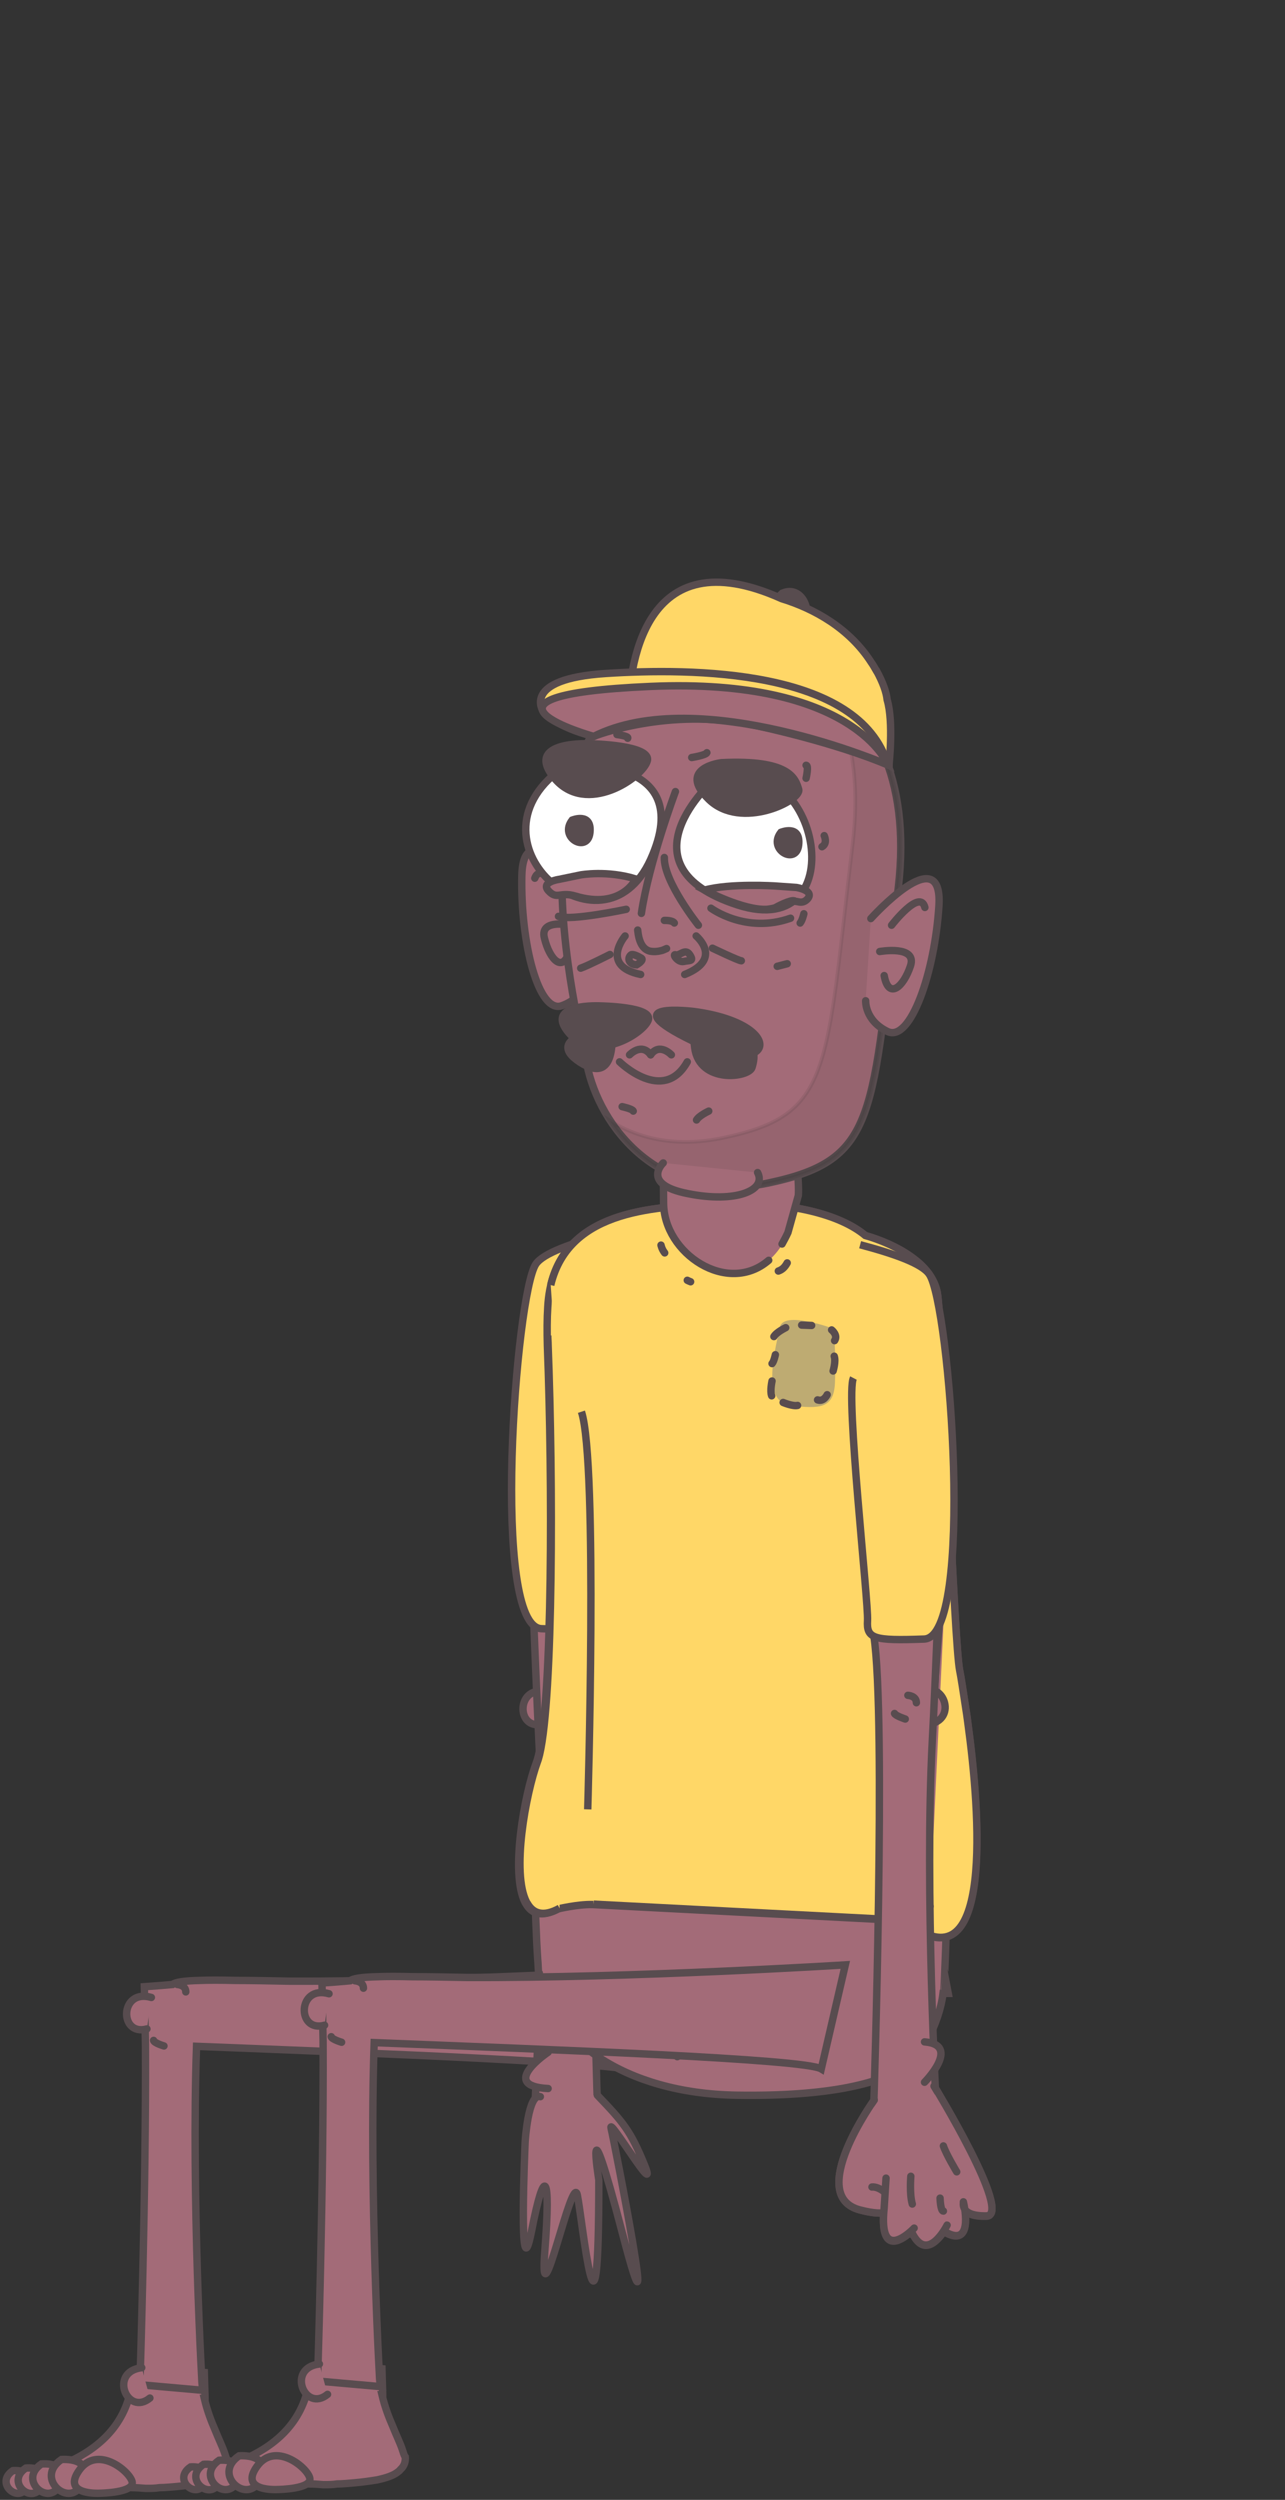 <?xml version="1.0" encoding="utf-8"?>
<!-- Generator: Adobe Illustrator 22.1.0, SVG Export Plug-In . SVG Version: 6.00 Build 0)  -->
<svg version="1.1" id="Layer_1" xmlns="http://www.w3.org/2000/svg" xmlns:xlink="http://www.w3.org/1999/xlink" x="0px" y="0px"
	 viewBox="0 0 347.2 675.2" style="enable-background:new 0 0 347.2 675.2;" xml:space="preserve">
<rect x="0" y="0" width="347.2" height="675.2" fill="#333333" stroke="none"/>
<style type="text/css">
	.st0{fill:#A36B78;stroke:#584C4F;stroke-width:2;stroke-linecap:round;stroke-miterlimit:10;}
	.st1{fill:#A36B78;stroke:#584C4F;stroke-width:2;stroke-linecap:round;stroke-linejoin:round;stroke-miterlimit:10;}
	.st2{fill:#FFD767;stroke:#584C4F;stroke-width:2;stroke-miterlimit:10;}
	.st3{fill:#A36B78;}
	.st4{fill:none;stroke:#584C4F;stroke-width:2;stroke-linecap:round;stroke-miterlimit:10;}
	.st5{fill:#BEAB72;}
	.st6{fill:#584C4F;stroke:#584C4F;stroke-width:2;stroke-linecap:round;stroke-miterlimit:10;}
	.st7{opacity:0.1;fill:#231F20;stroke:#231F20;stroke-miterlimit:10;enable-background:new    ;}
	.st8{fill:#FFFFFF;stroke:#584C4F;stroke-width:2;stroke-linecap:round;stroke-miterlimit:10;}
</style>
<g id="Layer_5">
</g>
<g id="Layer_3">
</g>
<g>
	<path class="st0" d="M60.7,662.6c-0.6-1.8-1.6-3.8-2.6-6.3c-1-2.3-2.1-5.1-2.9-8.5c0.1,0,0.2,0,0.2,0s0,0,0-0.1
		c0-0.5-0.1-3-0.2-6.9L40,639.5l-0.8,0l-0.8,0c-0.1,1.1-0.2,1.9-0.3,2.4c0,0-0.1,0.2-0.1,0.2c-0.1,0.1-0.2,0.2-0.2,0.3
		c-0.3,0.4-0.6,0.7-0.6,0.7s-0.7,0.6-1.7,1.6c-1.9,10.8-9.4,17.1-18.2,20.8c0.1,0.9,0.5,1.8,1.3,2.5c0.2,0.2,0.6,0.5,0.9,0.8
		c1.2,0.8,3.1,1.5,5.4,2c1.8,0.3,3.8,0.7,6.2,0.8c1.4,0.1,2.9,0.2,4.6,0.3c1.2,0,2.4,0.1,3.7,0.2c1.2,0,2.5,0,3.7-0.2
		c1.6,0,3.1-0.2,4.6-0.3c2.3-0.2,4.3-0.5,6.2-0.8c2.3-0.5,4.2-1.1,5.4-2c0.3-0.2,0.7-0.5,0.9-0.8c1.1-1,1.4-2.2,1.3-3.4
		C61.1,664.1,61,663.4,60.7,662.6z"/>
	<path class="st0" d="M53.1,552.7c48.3,1.9,116.4,4.4,120.8,7.1l6.5-28.1c0,0-57.8,3.6-102.4,3.4c-5.2-0.1-10.1-0.2-14.5-0.2h0
		c-3.9-0.1-7.1-0.1-9.5,0c-4.4,0.1-6.7,0.5-7.4,1.1c-2.1,0.2-4.7,0.4-7.6,0.6c0.1,4.8,0.2,10.1,0.3,15.7c0.2,38.4-1.5,91.8-1.5,91.8
		l16.9,1.5C54.6,645.4,51.7,592.5,53.1,552.7z"/>
	<g>
		<g id="XMLID_11251_">
			<path id="XMLID_11252_" class="st0" d="M3.5,667.3c0,0,6-0.6,3.8,4.3C5.2,676.4-1.6,670.7,3.5,667.3z"/>
		</g>
		<g id="XMLID_11249_">
			<path id="XMLID_11250_" class="st0" d="M7,666.6c0,0,6.7-0.7,4.3,4.8C8.8,676.8,1.3,670.4,7,666.6z"/>
		</g>
		<g id="XMLID_11247_">
			<path id="XMLID_11248_" class="st0" d="M11.2,665.5c0,0,7.8-0.8,5,5.5C13.4,677.3,4.7,669.9,11.2,665.5z"/>
		</g>
		<g id="XMLID_11245_">
			<path id="XMLID_11246_" class="st0" d="M16.6,664.3c0,0,8.9-0.8,5.7,6.3C19.1,677.9,9.1,669.4,16.6,664.3z"/>
		</g>
		<path id="XMLID_11244_" class="st0" d="M27.1,673.4c0,0-10.6,0.7-5.7-6.2s13.6,0.2,14.3,3.1C36.4,673.3,27.1,673.4,27.1,673.4z"/>
	</g>
	<path id="XMLID_11243_" class="st0" d="M47.9,536c0,0,2.3,0.1,2.3,2"/>
	<path id="XMLID_11242_" class="st0" d="M44.3,552.6c0,0-2.7-0.8-2.8-1.5"/>
	<g id="XMLID_11240_">
		<path id="XMLID_11241_" class="st0" d="M40.5,647.7c-6.1,5-11.2-7.1-2.2-8.2"/>
	</g>
	<g id="XMLID_11238_">
		<path id="XMLID_11239_" class="st0" d="M39.7,548c-7.6,2.1-7.4-11,1.2-8.5"/>
	</g>
</g>
<g>
	<g>
		<g id="XMLID_101_">
			<path id="XMLID_102_" class="st0" d="M146.8,465.6c-7.6,2.1-7.4-11,1.2-8.5"/>
		</g>
		<path id="XMLID_100_" class="st0" d="M141.4,370.3c1.6,34.8,3.1,77.6,4.2,99.8c2.1,40.2-1.1,99.4-1.1,99.4l16.9-1.5
			c0,0-3.4-104.4,0-126.4c2.4-15.7-1.8-73.9-3.2-107.9"/>
		<g id="XMLID_98_">
			<path id="XMLID_99_" class="st0" d="M161.4,565.9c6.9,7.2,9,9.6,12.8,19c3.8,9.5-9.9-13.5-9.1-10.1c0.8,3.3,13.6,68.6,3.1,28.5
				c-10.5-40.1-6.4-14.5-6.4-14.5c0,55-4.4,11-5.8,4.1c-1.3-6.8-10.4,36.7-8.8,15.2c1.7-21.5-0.1-23.4-3.6-5.4
				c-3.6,18-1.7-24.3-1.7-24.3s0.8-13.2,4.1-12.1"/>
		</g>
		<path id="XMLID_97_" class="st0" d="M151.9,457.6c0,0,2.8,0.6,3,1.2"/>
		<path id="XMLID_96_" class="st0" d="M151.5,464.2c0,0-2.2,0.4-2.8-1.4"/>
		<path id="XMLID_95_" class="st1" d="M148.1,554.3c0,0-13.6,9.1,0,9.8"/>
	</g>
	<path id="XMLID_94_" class="st2" d="M165.4,369.3c2.2,4.2-4.1,60.7-3.8,65.6c0.3,4.9-1.6,5.5-15.3,5c-13.7-0.5-7-90.3-1.5-98.5
		c2-2.9,9.6-5.6,18.7-8"/>
	<path class="st0" d="M255.1,493L144,488.8c0,0,0.5,29.5,1.3,40.6c0.1,1,0.1,2.1,0.2,3.2c0.1,0.3,0.1,0.7,0.2,0.8l0.1,0
		c3.1,17,22.5,32,53.2,32.5c50.1,0.8,51.4-14.5,51.4-14.5c2.4-4.5,3.9-8.9,4.4-13c0.1,0,0.2,0,0.2,0S256.9,501.9,255.1,493z"/>
	<g>
		<path class="st2" d="M261.5,465.3c-0.1-0.8-0.2-1.5-0.3-2.2c-0.9-6-1.6-10.5-1.9-11.9c-1.5-7.3-4.4-87.8-5.9-101
			c-0.1-0.5-0.1-0.9-0.2-1.3c-0.8-3.7-3.3-6.7-6.4-9c-4.2-3.2-9.5-5.2-13-6.2c-6.7-5.6-20.4-9.4-39.2-8.5
			c-17.8,0.8-45.2,1-46.6,27.9c-0.2,3-0.2,6.5-0.1,10.4c1.4,36.2,1.4,95-2.4,110.6c-0.2,0.8-0.4,1.5-0.6,2c-3.2,8.5-7.1,29.9-3,37.8
			c0.1,0.1,0.1,0.2,0.2,0.3c1.6,2.8,4.3,3.7,8.6,1.4c0,0,5.4-1.3,9.4-1.2l77.2,4c3.2,0.5,6.1,1,8.4,1.5
			C268.3,536.4,264.8,490.2,261.5,465.3z"/>
		<path class="st2" d="M148,360.7c0,0.9,0.1,1.7,0.1,2.6c1.4,36.2,1.4,95-2.3,110.6c-0.2,0.8-0.4,1.5-0.6,2
			c-3.1,8.5-7.1,29.9-2.9,37.9c0.1,0.1,0.1,0.2,0.2,0.3c1.6,2.8,4.4,3.7,8.7,1.3"/>
		<path class="st2" d="M160.4,514.3l77.2,4c3.2,0.5,6.1,1,8.4,1.5c22.3,16.5,18.9-29.7,15.5-54.5c-0.1-0.8-0.2-1.5-0.3-2.2
			c-0.9-6-1.6-10.5-1.9-11.9c-1.5-7.3-4.4-87.8-5.9-101c-0.1-0.5-0.1-0.9-0.2-1.3c-0.8-3.7-3.3-6.7-6.4-9c-4.2-3.2-9.5-5.2-13-6.2
			c-6.7-5.6-20.4-9.4-39.2-8.5c-16.4,0.7-40.8,1-45.8,21.9"/>
	</g>
	<path id="XMLID_93_" class="st0" d="M256.4,407.6c0,0-8.7,93.6-5.1,107.3"/>
	<g>
		<path id="XMLID_92_" class="st3" d="M215.8,322.8c0.2-3.4-0.9-13.4-1.1-16.6c-0.2-2.9-0.6-5.4-1.2-7.5
			c11.4-19.5-20.1-41.8-31.3-16.8c-3.5,7.8-3.1,22.9-3,25.5c0.1,3.4,0.1,14.6,0.1,17.5c0.1,16.3,24.2,29.2,33.8,8"/>
		<path id="XMLID_91_" class="st4" d="M207.7,340.4c-11.1,9.6-28.4-1.8-28.4-15.5c0-2.9-0.1-14.1-0.2-17.5c-0.1-2.6-0.5-17.7,3-25.5
			c11.2-25,42.7-2.6,31.3,16.8c0.6,2.1,1.1,4.6,1.2,7.6c0.2,3.2,1.4,13.1,1.1,16.6l-2.8,10c-0.5,1.1-1.1,2.2-1.6,3.1"/>
	</g>
	<g>
		<g id="XMLID_89_">
			<path id="XMLID_90_" class="st0" d="M248.3,457.6c6.1-5,11.2,7.1,2.2,8.2"/>
		</g>
		<path id="XMLID_88_" class="st0" d="M255.3,388.7c-1.3,30.5-2.4,63.1-3.4,81.5c-2.1,40.2,1.1,99.4,1.1,99.4l-16.9-1.5
			c0,0,3.4-104.4,0-126.3c-2-12.6,0.4-52.5,2.1-85.2"/>
		<path id="XMLID_87_" class="st0" d="M245.3,457.9c0,0,2.3,0.1,2.3,2"/>
		<path id="XMLID_86_" class="st0" d="M244.6,464.3c0,0-2.7-0.9-2.9-1.5"/>
		<g id="XMLID_73_">
			<path id="XMLID_85_" class="st3" d="M232.4,596.8c2.9,0.8,4.9,0.9,6.4,0.8c-0.8,10.8,4.4,7.6,6.9,5.5l1.1,0.5
				c3.4,6.3,7.6,0.1,8.9-2l0.1,1.5c5.6,2.8,5.3-3.2,4.8-6.5c0.5,1,2,2,5.9,1.9c7.3-0.1-14.1-35.1-14.1-35.1l-16.2,3.8
				C236.2,567.2,217.6,593.1,232.4,596.8z"/>
			<path id="XMLID_84_" class="st0" d="M236.2,567.2c0,0-18.6,25.9-3.8,29.7c2.9,0.8,4.9,0.9,6.4,0.8c-0.8,10.8,4.4,7.6,6.9,5.5
				l1.1,0.5c3.4,6.3,7.6,0.1,8.9-2l0.1,1.5c5.6,2.8,5.3-3.2,4.8-6.5c0.5,1,2,2,5.9,1.9c7.3-0.1-14.1-35.1-14.1-35.1"/>
			<g id="XMLID_77_">
				<g id="XMLID_79_">
					<path id="XMLID_83_" class="st1" d="M252.4,563.4c0,0,21.4,35,14.1,35.1c-7.3,0.1-6.1-3.5-6.2-3.8c0,0,3,12.2-4.4,8.4"/>
					<path id="XMLID_82_" class="st1" d="M255.9,601c0,0-5.2,10.5-9.4,2.2"/>
					<path id="XMLID_81_" class="st1" d="M236.2,567.2c0,0-18.6,25.9-3.8,29.7s7.4-6.6,3.2-6.2"/>
					<path id="XMLID_80_" class="st1" d="M247,601.8c0,0-9.8,10.4-8.1-5.5l0.5-8"/>
				</g>
				<path id="XMLID_78_" class="st1" d="M249.8,562.4c0,0,10-10.1,0-10.9"/>
			</g>
			<path id="XMLID_76_" class="st0" d="M246.1,587.8c0,0-0.4,4.8,0.4,7.5"/>
			<path id="XMLID_75_" class="st0" d="M254,593.7c0,0,0.1,3.5,0.9,3.5"/>
			<path id="XMLID_74_" class="st1" d="M254.9,579.6c0.7,2.2,3.6,7,3.6,7"/>
		</g>
	</g>
	<path id="XMLID_72_" class="st2" d="M230.6,372.2c-2.2,4.2,4.1,60.6,3.8,65.5c-0.3,4.9,1.6,5.5,15.3,5c13.7-0.5,7-90.3,1.4-98.5
		c-1.9-2.9-9.6-5.6-18.7-8"/>
	<g>
		<path class="st5" d="M225.3,358.9c0,0-13.7-5.1-14.6-0.4c-0.9,4.8-5.4,20,2.8,21.1c8.1,1,11.8,0.8,12.1-6.1
			S225.3,358.9,225.3,358.9z"/>
		<g>
			<path id="XMLID_71_" class="st0" d="M224.7,359.2c0,0,1.8,1.4,0.8,2.9"/>
			<path id="XMLID_70_" class="st0" d="M212.3,358.6c0,0-2.5,1.2-3.2,2.4"/>
			<path id="XMLID_69_" class="st0" d="M225.1,370.3c0,0,0.8-2.6,0.3-4"/>
			<path id="XMLID_68_" class="st0" d="M211.6,378.8c0,0,2.6,1.1,3.9,0.8"/>
			<path id="XMLID_67_" class="st0" d="M223.5,376.7c0,0-0.9,2-2.6,1.4"/>
			<path id="XMLID_66_" class="st0" d="M209.5,365.9c0,0-0.4,1.9-0.9,2.4"/>
			<line id="XMLID_65_" class="st4" x1="219.3" y1="358" x2="216.6" y2="357.9"/>
			<path id="XMLID_64_" class="st0" d="M208.6,373c0,0-0.6,2.7-0.1,4"/>
		</g>
		<g>
			<path id="XMLID_63_" class="st0" d="M178.5,547.2c0,0-1.7-2.9-0.4-4.6"/>
			<path id="XMLID_62_" class="st0" d="M182.3,534.9c0,0-1.9,2-2.2,3.3"/>
			<path id="XMLID_61_" class="st0" d="M181.2,552c0,0,0.8,2.7,1.8,3.5"/>
		</g>
	</g>
	<g id="XMLID_5_">
		<g id="XMLID_57_">
			<path id="XMLID_60_" class="st0" d="M158.9,241.6c0,0-17.5-23.2-17.9-5.1s4.5,37.6,10.9,35.1c6.5-2.4,6.6-7.9,6.6-7.9"/>
			<path id="XMLID_59_" class="st0" d="M153.1,242.8c0,0-6.8-10.6-8.6-5.6"/>
			<path id="XMLID_58_" class="st0" d="M155.7,250.2c0,0-10.1-2.7-8.6,3.2c1.4,5.8,5.1,9.7,6.8,3.2"/>
		</g>
		<path id="XMLID_56_" class="st6" d="M211.4,160.2c0,0-6.6,5.8,1.6,8.4C221.1,171.2,218.5,157.2,211.4,160.2z"/>
		<path id="XMLID_55_" class="st0" d="M197.5,174.2c0,0,52.4,3.8,45.2,65.7s-5.4,73.3-35,79.6s-45.8-15.4-49.1-31.9
			S131.7,182.4,197.5,174.2z"/>
		<path class="st7" d="M222.1,183.4c6.6,9.8,10.7,23.9,8.3,44.4c-7.4,61.9-5.4,73.3-34.9,79.5c-12.7,2.7-22.9,0.3-30.7-4.6
			c7.7,11.8,21.9,21.4,42.9,16.9c29.6-6.3,27.6-17.6,34.9-79.5C246.4,208.4,234.6,191.9,222.1,183.4z"/>
		<path id="XMLID_54_" class="st2" d="M239.7,189c-0.2-2-1.1-4.6-2.9-7.9c0-0.1-0.1-0.1-0.1-0.1l0,0c-0.4-0.7-0.8-1.4-1.3-2.1
			c-5.9-9.2-15.4-14.5-24.2-17.2c-37.6-16.9-41.4,18.8-41.5,32.2c0,1.3,16.9-0.2,32.4-4c19.6,7.9,38.1,16.7,38.1,16.7
			S241.5,195.1,239.7,189z"/>
		<path id="XMLID_53_" class="st0" d="M192.1,245.3c0,0,9.4,7,21.5,2.7"/>
		<path id="XMLID_52_" class="st0" d="M169.2,245.6c0,0-15.1,3.2-18.3,1.9"/>
		<path id="XMLID_51_" class="st0" d="M179.2,314.1c0,0-6.2,5.8,6.7,8.3c12.9,2.6,21.3-0.9,18.8-5.7"/>
		<path id="XMLID_50_" class="st2" d="M160.4,198.9c0,0,20.1-8.1,43.6-3c23.6,5.2,35.9,10.7,35.9,10.7c-7.6-26-53.2-26.2-76.2-24.7
			c-23.1,1.5-16.9,10.3-16.9,10.3S150.2,196.4,160.4,198.9z"/>
		<path id="XMLID_49_" class="st0" d="M160.4,198.9c0,0-39.8-11.1,15.3-13.5s64.2,21.2,64.2,21.2S189,184.5,160.4,198.9z"/>
		<g>
			<path id="XMLID_48_" class="st0" d="M188.7,249.9c0,0-9.4-11.8-9.2-18.3"/>
			<g id="XMLID_45_">
				<path id="XMLID_47_" class="st0" d="M172.3,251.2c0.3,3.1,1.3,5.2,3.3,5.7c1.1,0.2,2.1,0.1,2.9-0.1c0.6-0.1,1.1-0.4,1.6-0.6"/>
				<path id="XMLID_46_" class="st0" d="M182.5,213.8c0,0-7.2,19.3-9.2,32.9"/>
			</g>
			<g id="XMLID_39_">
				<path id="XMLID_44_" class="st0" d="M168.9,252.8c0,0-6.9,8.1,4.2,10.4"/>
				<path id="XMLID_43_" class="st0" d="M188.1,252.8c0,0,7.4,6.2-3.1,10.4"/>
				<path id="XMLID_42_" class="st0" d="M182.6,257.9c1.1,0.3,2.6-1.9,3.8,0c1.2,1.9-0.1,1.4-1.7,1.8
					C183.1,260,181.5,257.5,182.6,257.9z"/>
				<path id="XMLID_41_" class="st0" d="M172,260.6c-2.1-0.1-2.6-1.8-1.5-2.7c0.4-0.3,1.6,0.2,2.8,0.9
					C174.1,259.4,172,260.6,172,260.6z"/>
				<path id="XMLID_40_" class="st0" d="M179.5,248.6c0,0,2.2-0.1,2.7,0.7"/>
			</g>
			<path id="XMLID_38_" class="st0" d="M164.8,257.8c0,0-6.1,3.1-7.9,3.7"/>
			<path id="XMLID_37_" class="st0" d="M192.5,256.1c0,0,7.1,3.4,7.8,3.4"/>
		</g>
		<path id="XMLID_36_" class="st0" d="M222.7,225.7c0,0,1,2.1-0.6,3"/>
		<path id="XMLID_35_" class="st0" d="M217.2,246.8c0,0-0.4,1.8-1,2.5"/>
		<path id="XMLID_34_" class="st0" d="M217.8,210.2c0,0,0.8-3.5,0-3.5"/>
		<path id="XMLID_33_" class="st0" d="M166.7,198.4c0,0,3.3,0.4,2.9,1"/>
		<path id="XMLID_32_" class="st0" d="M186.9,204.6c0,0,3.8-0.6,4.1-1.3"/>
		<path id="XMLID_31_" class="st0" d="M168.1,298.9c0,0,2.8,0.6,3,1.2"/>
		<path id="XMLID_30_" class="st0" d="M191.5,300.1c0,0-2.6,1.2-3.3,2.4"/>
		<path id="XMLID_29_" class="st0" d="M165.5,238.4"/>
		<path id="XMLID_28_" class="st0" d="M183.8,240.6"/>
		<line id="XMLID_27_" class="st4" x1="210" y1="261" x2="212.7" y2="260.3"/>
		<path id="XMLID_26_" class="st0" d="M235.3,248.1c0,0,19.4-21.6,18.4-3.6c-1.1,18.1-7.7,37.1-13.9,34.1s-5.9-8.3-5.9-8.3"/>
		<path id="XMLID_25_" class="st0" d="M240.9,249.9c0,0,7.7-10,9-4.8"/>
		<path id="XMLID_24_" class="st0" d="M237.7,257c0,0,10.2-1.8,8.3,3.9s-5.9,9.2-7.1,2.6"/>
		<g>
			<path id="XMLID_23_" class="st8" d="M153,206.7c0,0,35.8-3.4,22.8,25.4S123,226.7,153,206.7z"/>
			<path id="XMLID_22_" class="st6" d="M154.6,221.5c0,0,5.4-2.2,4.8,3.4C158.8,230.5,150.9,226.3,154.6,221.5z"/>
			<path id="XMLID_21_" class="st8" d="M192.8,210.7c0,0-26.2,23.1,6.4,33.7S221.3,198.9,192.8,210.7z"/>
			<path id="XMLID_20_" class="st6" d="M211,224.8c0,0,5.4-2.2,4.8,3.4S207.3,229.5,211,224.8z"/>
			<path id="XMLID_19_" class="st6" d="M194.9,206c0,0-12.1,1.4-3.4,9.9s25.2,0.3,24.3-2.7S213.3,205.1,194.9,206z"/>
			<path id="XMLID_18_" class="st6" d="M159.8,200.9c0,0-18.6-1.1-10,9.3c8.6,10.3,23.9-0.2,25.1-4.7
				C176.1,201.2,159.8,200.9,159.8,200.9z"/>
			<g id="XMLID_15_">
				<path id="XMLID_17_" class="st0" d="M214.6,243.3c0.2,0.1,0.4,0.2,0.7,0.2c0.9,0.2,1.8,0.4,2.8-0.6c2.2-2.4-2.9-3.2-2.9-3.2
					l-5.7-0.4c0,0-12.1-0.8-19.1,1.1c0,0,10.5,5.6,16.9,5.2c0.8-0.1,1.4-0.2,2.1-0.4C209.9,244.9,213.5,243,214.6,243.3z"/>
				<path id="XMLID_16_" class="st0" d="M156.9,236.3c0,0,7.1-1.3,14.9,1.1c0,0-3.9,8.4-16.4,4.6c-4.1-1.2-4.9,1.1-7.2-1.4
					c-2.2-2.4,2.9-3.1,2.9-3.1L156.9,236.3z"/>
			</g>
		</g>
		<g id="XMLID_10_">
			<path id="XMLID_14_" class="st6" d="M165.2,277.4c0,0-19.2,2.5-8.5,9.5C167.4,293.8,165.2,277.4,165.2,277.4z"/>
			<path id="XMLID_13_" class="st6" d="M162.4,271.7c0,0-15.8-0.9-8.6,7.4c7.4,8.2,20.4-0.2,21.4-3.7S162.4,271.7,162.4,271.7z"/>
			<path id="XMLID_12_" class="st6" d="M194.1,275.8c0,0-7.7-2.6-6.4,7.2c1.3,9.8,14.7,8.1,15.5,5.3
				C204,285.5,205.3,280.8,194.1,275.8z"/>
			<path id="XMLID_11_" class="st6" d="M187.5,273.2c0,0-22.5-2.8-0.3,8C209.4,292,213.1,276.6,187.5,273.2z"/>
		</g>
		<g id="XMLID_6_">
			<path id="XMLID_9_" class="st0" d="M167.4,286.8c0,0,11.8,11.6,18.3,0"/>
			<path id="XMLID_8_" class="st0" d="M170.1,284.9c0,0,3.2-3.4,5.7,0"/>
			<path id="XMLID_7_" class="st0" d="M181.4,284.9c0,0-3.2-3.4-5.6,0"/>
		</g>
	</g>
	<path id="XMLID_4_" class="st0" d="M210.3,343.3c0.9-0.3,1.7-0.9,2.4-2.2"/>
	<path id="XMLID_3_" class="st0" d="M178.6,336.3c0,0,0.2,1.1,1,2.1"/>
	<path id="XMLID_2_" class="st0" d="M185.7,345.8c0.2,0.1,0.6,0.3,0.9,0.4"/>
	<path id="XMLID_1_" class="st2" d="M158.8,488.7c0,0,2.8-93.9-1.7-107.4"/>
</g>
<g>
	<path class="st0" d="M108.7,661.6c-0.6-1.8-1.6-3.8-2.6-6.3c-1-2.3-2.1-5.1-2.9-8.5c0.1,0,0.2,0,0.2,0s0,0,0-0.1
		c0-0.5-0.1-3-0.2-6.9L88,638.5l-0.8,0l-0.8,0c-0.1,1.1-0.2,1.9-0.3,2.4c0,0-0.1,0.2-0.1,0.2c-0.1,0.1-0.2,0.2-0.2,0.3
		c-0.3,0.4-0.6,0.7-0.6,0.7s-0.7,0.6-1.7,1.6c-1.9,10.8-9.3,17.1-18.2,20.8c0.1,0.9,0.5,1.8,1.3,2.5c0.2,0.2,0.6,0.5,0.9,0.8
		c1.2,0.8,3.1,1.5,5.4,2c1.8,0.3,3.8,0.7,6.2,0.8c1.4,0.1,2.9,0.2,4.6,0.3c1.2,0,2.4,0.1,3.7,0.2c1.2,0,2.5,0,3.7-0.2
		c1.6,0,3.1-0.2,4.6-0.3c2.3-0.2,4.3-0.5,6.2-0.8c2.3-0.5,4.2-1.1,5.4-2c0.3-0.2,0.7-0.5,0.9-0.8c1.1-1,1.4-2.2,1.3-3.4
		C109.1,663.1,109,662.4,108.7,661.6z"/>
	<path class="st0" d="M101.1,551.7c48.3,1.9,116.4,4.4,120.8,7.1l6.5-28.1c0,0-57.8,3.6-102.4,3.4c-5.2-0.1-10.1-0.2-14.5-0.2h0
		c-3.9-0.1-7.1-0.1-9.5,0c-4.4,0.1-6.7,0.5-7.4,1.1c-2.1,0.2-4.7,0.4-7.6,0.6c0.1,4.8,0.2,10.1,0.3,15.7c0.2,38.4-1.5,91.8-1.5,91.8
		l16.9,1.5C102.6,644.4,99.7,591.5,101.1,551.7z"/>
	<g>
		<g id="XMLID_11266_">
			<path id="XMLID_11267_" class="st0" d="M51.5,666.3c0,0,6-0.6,3.8,4.3C53.2,675.4,46.4,669.7,51.5,666.3z"/>
		</g>
		<g id="XMLID_11264_">
			<path id="XMLID_11265_" class="st0" d="M55,665.6c0,0,6.7-0.7,4.3,4.8C56.8,675.8,49.3,669.4,55,665.6z"/>
		</g>
		<g id="XMLID_11262_">
			<path id="XMLID_11263_" class="st0" d="M59.2,664.5c0,0,7.8-0.8,5,5.5C61.4,676.3,52.7,668.9,59.2,664.5z"/>
		</g>
		<g id="XMLID_11260_">
			<path id="XMLID_11261_" class="st0" d="M64.6,663.3c0,0,8.9-0.8,5.7,6.3C67.1,676.9,57.1,668.4,64.6,663.3z"/>
		</g>
		<path id="XMLID_11259_" class="st0" d="M75.1,672.4c0,0-10.6,0.7-5.7-6.2s13.6,0.2,14.3,3.1C84.4,672.3,75.1,672.4,75.1,672.4z"/>
	</g>
	<path id="XMLID_11258_" class="st0" d="M95.9,535c0,0,2.3,0.1,2.3,2"/>
	<path id="XMLID_11257_" class="st0" d="M92.3,551.6c0,0-2.7-0.8-2.8-1.5"/>
	<g id="XMLID_11255_">
		<path id="XMLID_11256_" class="st0" d="M88.5,646.7c-6.1,5-11.2-7.1-2.2-8.2"/>
	</g>
	<g id="XMLID_11253_">
		<path id="XMLID_11254_" class="st0" d="M87.7,547c-7.6,2.1-7.4-11,1.2-8.5"/>
	</g>
</g>
</svg>
